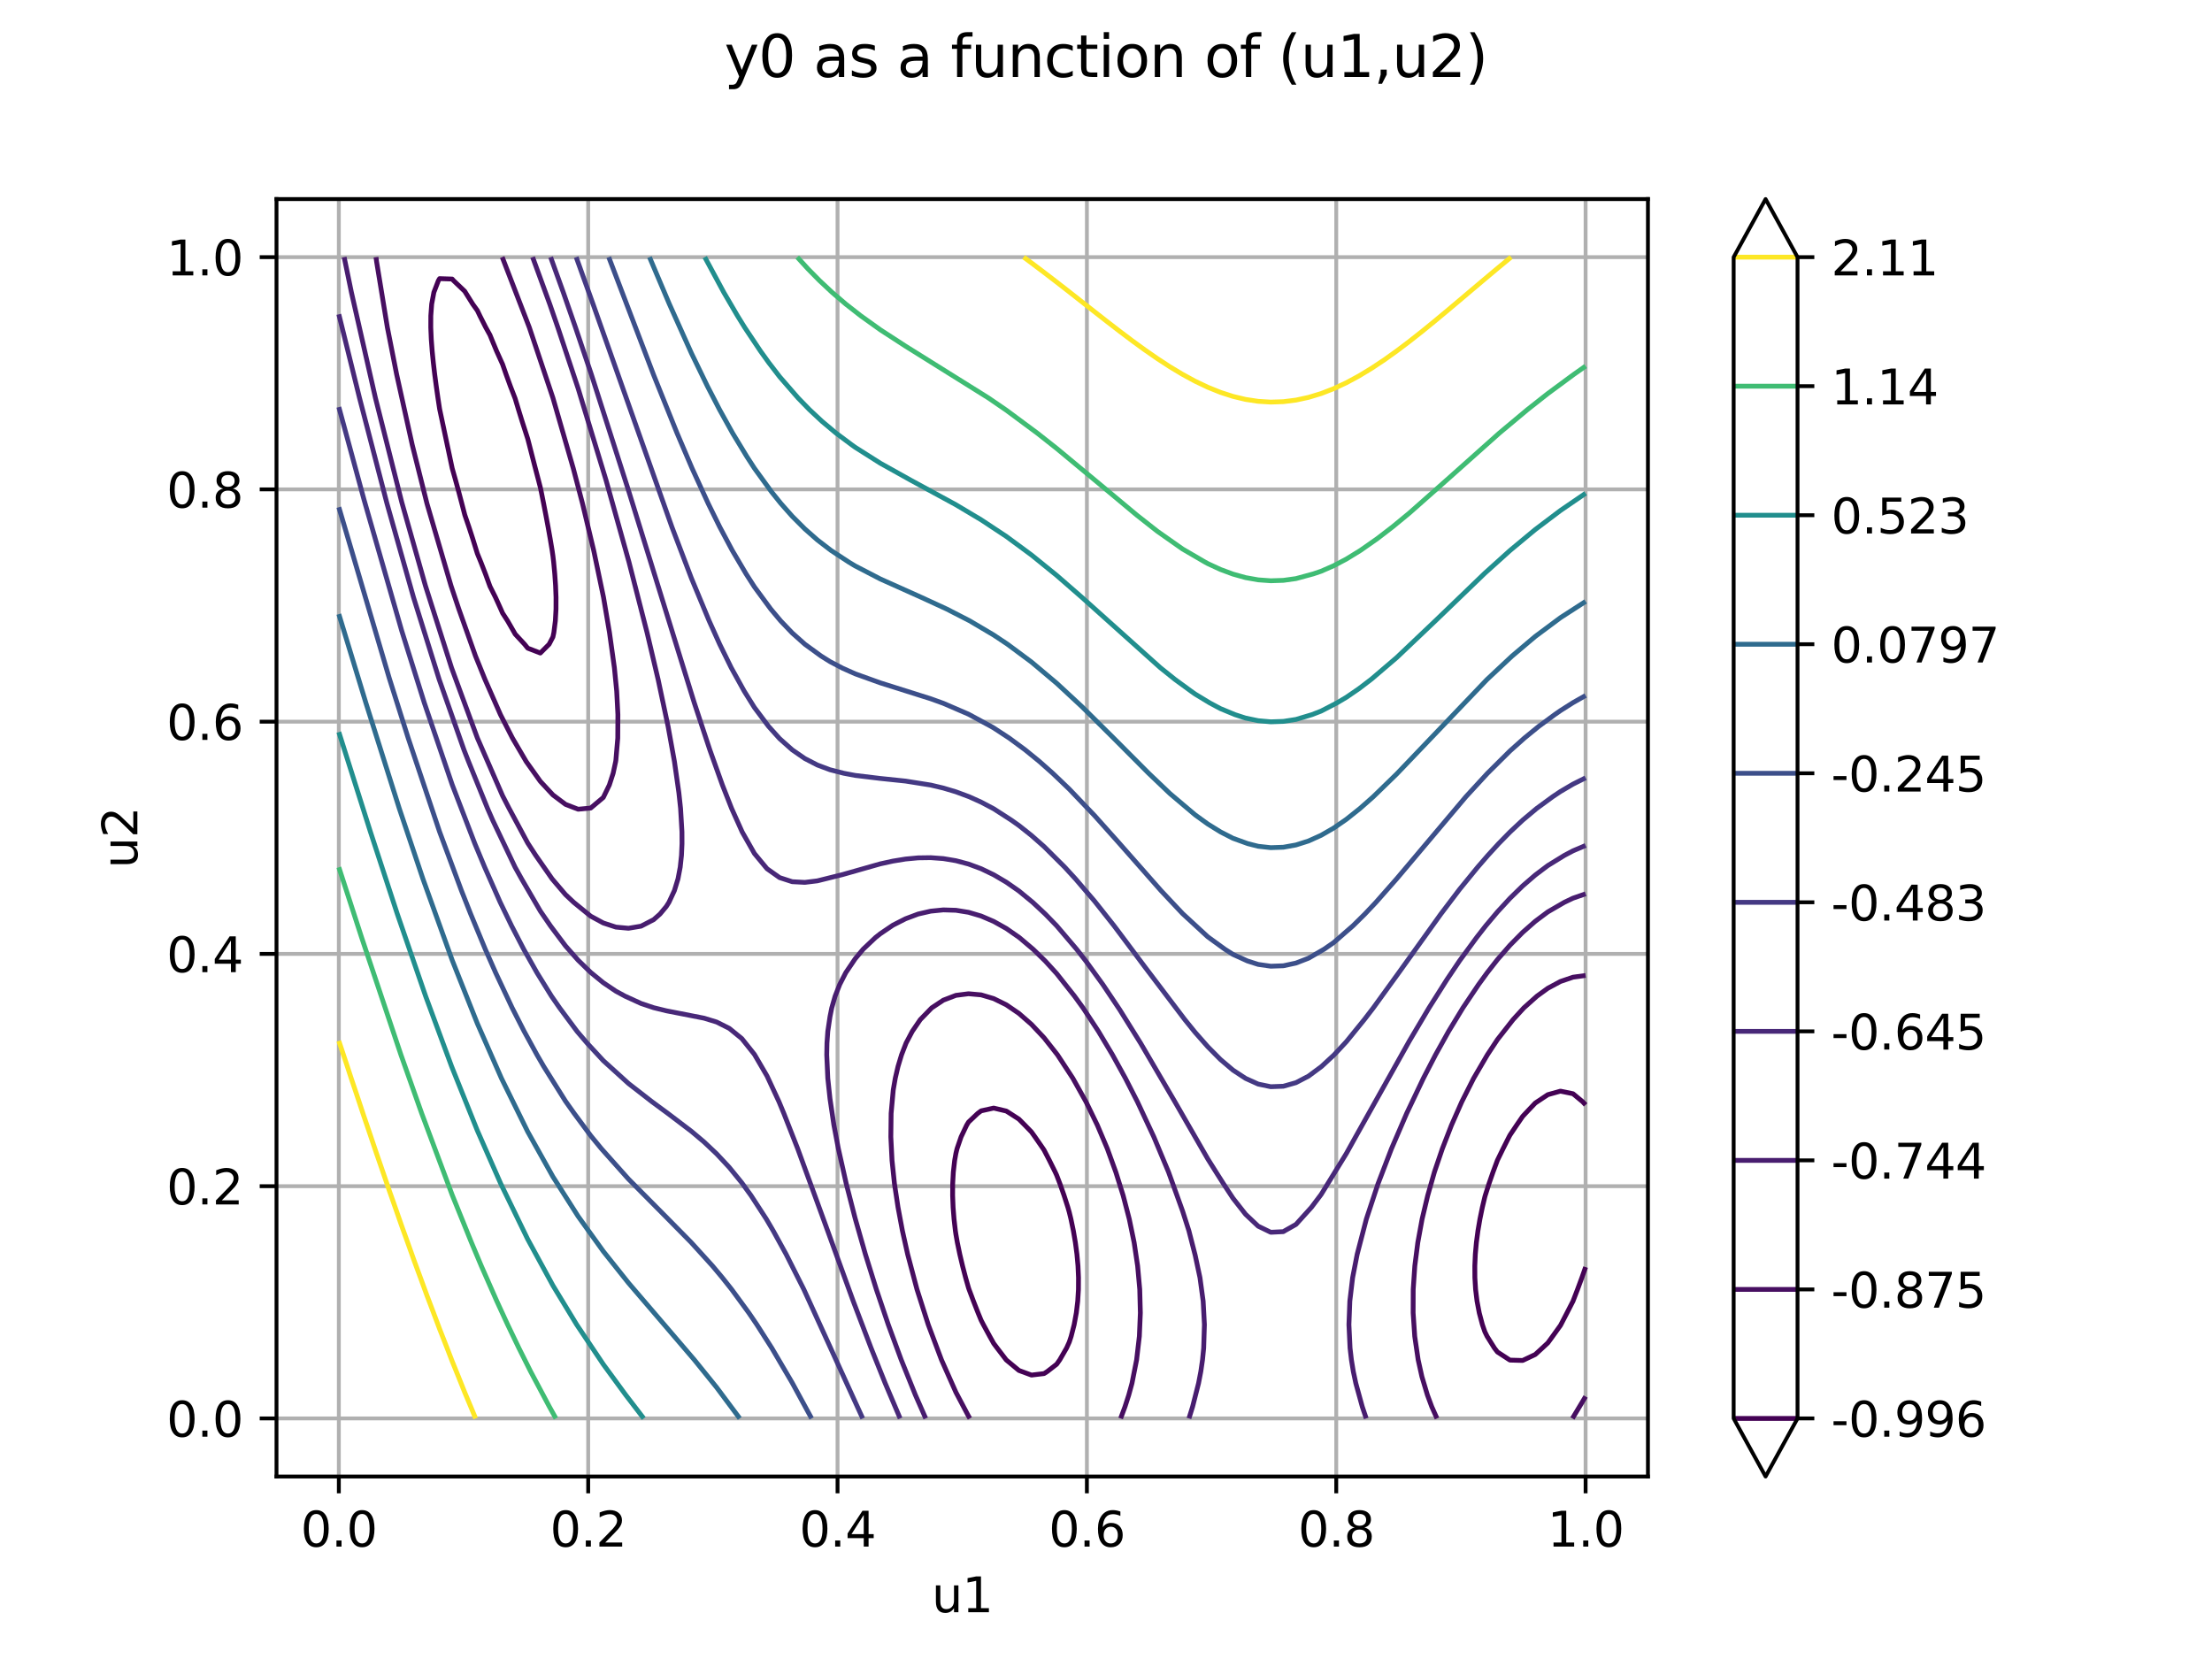 <?xml version="1.0" encoding="utf-8" standalone="no"?>
<!DOCTYPE svg PUBLIC "-//W3C//DTD SVG 1.1//EN"
  "http://www.w3.org/Graphics/SVG/1.1/DTD/svg11.dtd">
<svg xmlns:xlink="http://www.w3.org/1999/xlink" width="460.8pt" height="345.6pt" viewBox="0 0 460.8 345.6" xmlns="http://www.w3.org/2000/svg" version="1.1">
 <defs>
  <style type="text/css">*{stroke-linejoin: round; stroke-linecap: butt}</style>
 </defs>
 <g id="figure_1">
  <g id="patch_1">
   <path d="M 0 345.6 
L 460.8 345.6 
L 460.8 0 
L 0 0 
z
" style="fill: #ffffff"/>
  </g>
  <g id="axes_1">
   <g id="patch_2">
    <path d="M 57.6 307.584 
L 343.296 307.584 
L 343.296 41.472 
L 57.6 41.472 
z
" style="fill: #ffffff"/>
   </g>
   <g id="matplotlib.axis_1">
    <g id="xtick_1">
     <g id="line2d_1">
      <path d="M 70.586 307.584 
L 70.586 41.472 
" clip-path="url(#pc6cc33f09b)" style="fill: none; stroke: #b0b0b0; stroke-width: 0.8; stroke-linecap: square"/>
     </g>
     <g id="line2d_2">
      <defs>
       <path id="m4e9adf2724" d="M 0 0 
L 0 3.5 
" style="stroke: #000000; stroke-width: 0.8"/>
      </defs>
      <g>
       <use xlink:href="#m4e9adf2724" x="70.586" y="307.584" style="stroke: #000000; stroke-width: 0.8"/>
      </g>
     </g>
     <g id="text_1">
      <!-- 0.0 -->
      <g transform="translate(62.635 322.182) scale(0.1 -0.1)">
       <defs>
        <path id="DejaVuSans-30" d="M 2034 4250 
Q 1547 4250 1301 3770 
Q 1056 3291 1056 2328 
Q 1056 1369 1301 889 
Q 1547 409 2034 409 
Q 2525 409 2770 889 
Q 3016 1369 3016 2328 
Q 3016 3291 2770 3770 
Q 2525 4250 2034 4250 
z
M 2034 4750 
Q 2819 4750 3233 4129 
Q 3647 3509 3647 2328 
Q 3647 1150 3233 529 
Q 2819 -91 2034 -91 
Q 1250 -91 836 529 
Q 422 1150 422 2328 
Q 422 3509 836 4129 
Q 1250 4750 2034 4750 
z
" transform="scale(0.016)"/>
        <path id="DejaVuSans-2e" d="M 684 794 
L 1344 794 
L 1344 0 
L 684 0 
L 684 794 
z
" transform="scale(0.016)"/>
       </defs>
       <use xlink:href="#DejaVuSans-30"/>
       <use xlink:href="#DejaVuSans-2e" transform="translate(63.623 0)"/>
       <use xlink:href="#DejaVuSans-30" transform="translate(95.41 0)"/>
      </g>
     </g>
    </g>
    <g id="xtick_2">
     <g id="line2d_3">
      <path d="M 122.531 307.584 
L 122.531 41.472 
" clip-path="url(#pc6cc33f09b)" style="fill: none; stroke: #b0b0b0; stroke-width: 0.8; stroke-linecap: square"/>
     </g>
     <g id="line2d_4">
      <g>
       <use xlink:href="#m4e9adf2724" x="122.531" y="307.584" style="stroke: #000000; stroke-width: 0.8"/>
      </g>
     </g>
     <g id="text_2">
      <!-- 0.2 -->
      <g transform="translate(114.579 322.182) scale(0.1 -0.1)">
       <defs>
        <path id="DejaVuSans-32" d="M 1228 531 
L 3431 531 
L 3431 0 
L 469 0 
L 469 531 
Q 828 903 1448 1529 
Q 2069 2156 2228 2338 
Q 2531 2678 2651 2914 
Q 2772 3150 2772 3378 
Q 2772 3750 2511 3984 
Q 2250 4219 1831 4219 
Q 1534 4219 1204 4116 
Q 875 4013 500 3803 
L 500 4441 
Q 881 4594 1212 4672 
Q 1544 4750 1819 4750 
Q 2544 4750 2975 4387 
Q 3406 4025 3406 3419 
Q 3406 3131 3298 2873 
Q 3191 2616 2906 2266 
Q 2828 2175 2409 1742 
Q 1991 1309 1228 531 
z
" transform="scale(0.016)"/>
       </defs>
       <use xlink:href="#DejaVuSans-30"/>
       <use xlink:href="#DejaVuSans-2e" transform="translate(63.623 0)"/>
       <use xlink:href="#DejaVuSans-32" transform="translate(95.41 0)"/>
      </g>
     </g>
    </g>
    <g id="xtick_3">
     <g id="line2d_5">
      <path d="M 174.476 307.584 
L 174.476 41.472 
" clip-path="url(#pc6cc33f09b)" style="fill: none; stroke: #b0b0b0; stroke-width: 0.8; stroke-linecap: square"/>
     </g>
     <g id="line2d_6">
      <g>
       <use xlink:href="#m4e9adf2724" x="174.476" y="307.584" style="stroke: #000000; stroke-width: 0.8"/>
      </g>
     </g>
     <g id="text_3">
      <!-- 0.4 -->
      <g transform="translate(166.524 322.182) scale(0.1 -0.1)">
       <defs>
        <path id="DejaVuSans-34" d="M 2419 4116 
L 825 1625 
L 2419 1625 
L 2419 4116 
z
M 2253 4666 
L 3047 4666 
L 3047 1625 
L 3713 1625 
L 3713 1100 
L 3047 1100 
L 3047 0 
L 2419 0 
L 2419 1100 
L 313 1100 
L 313 1709 
L 2253 4666 
z
" transform="scale(0.016)"/>
       </defs>
       <use xlink:href="#DejaVuSans-30"/>
       <use xlink:href="#DejaVuSans-2e" transform="translate(63.623 0)"/>
       <use xlink:href="#DejaVuSans-34" transform="translate(95.41 0)"/>
      </g>
     </g>
    </g>
    <g id="xtick_4">
     <g id="line2d_7">
      <path d="M 226.42 307.584 
L 226.42 41.472 
" clip-path="url(#pc6cc33f09b)" style="fill: none; stroke: #b0b0b0; stroke-width: 0.8; stroke-linecap: square"/>
     </g>
     <g id="line2d_8">
      <g>
       <use xlink:href="#m4e9adf2724" x="226.42" y="307.584" style="stroke: #000000; stroke-width: 0.8"/>
      </g>
     </g>
     <g id="text_4">
      <!-- 0.6 -->
      <g transform="translate(218.469 322.182) scale(0.1 -0.1)">
       <defs>
        <path id="DejaVuSans-36" d="M 2113 2584 
Q 1688 2584 1439 2293 
Q 1191 2003 1191 1497 
Q 1191 994 1439 701 
Q 1688 409 2113 409 
Q 2538 409 2786 701 
Q 3034 994 3034 1497 
Q 3034 2003 2786 2293 
Q 2538 2584 2113 2584 
z
M 3366 4563 
L 3366 3988 
Q 3128 4100 2886 4159 
Q 2644 4219 2406 4219 
Q 1781 4219 1451 3797 
Q 1122 3375 1075 2522 
Q 1259 2794 1537 2939 
Q 1816 3084 2150 3084 
Q 2853 3084 3261 2657 
Q 3669 2231 3669 1497 
Q 3669 778 3244 343 
Q 2819 -91 2113 -91 
Q 1303 -91 875 529 
Q 447 1150 447 2328 
Q 447 3434 972 4092 
Q 1497 4750 2381 4750 
Q 2619 4750 2861 4703 
Q 3103 4656 3366 4563 
z
" transform="scale(0.016)"/>
       </defs>
       <use xlink:href="#DejaVuSans-30"/>
       <use xlink:href="#DejaVuSans-2e" transform="translate(63.623 0)"/>
       <use xlink:href="#DejaVuSans-36" transform="translate(95.41 0)"/>
      </g>
     </g>
    </g>
    <g id="xtick_5">
     <g id="line2d_9">
      <path d="M 278.365 307.584 
L 278.365 41.472 
" clip-path="url(#pc6cc33f09b)" style="fill: none; stroke: #b0b0b0; stroke-width: 0.8; stroke-linecap: square"/>
     </g>
     <g id="line2d_10">
      <g>
       <use xlink:href="#m4e9adf2724" x="278.365" y="307.584" style="stroke: #000000; stroke-width: 0.8"/>
      </g>
     </g>
     <g id="text_5">
      <!-- 0.8 -->
      <g transform="translate(270.414 322.182) scale(0.1 -0.1)">
       <defs>
        <path id="DejaVuSans-38" d="M 2034 2216 
Q 1584 2216 1326 1975 
Q 1069 1734 1069 1313 
Q 1069 891 1326 650 
Q 1584 409 2034 409 
Q 2484 409 2743 651 
Q 3003 894 3003 1313 
Q 3003 1734 2745 1975 
Q 2488 2216 2034 2216 
z
M 1403 2484 
Q 997 2584 770 2862 
Q 544 3141 544 3541 
Q 544 4100 942 4425 
Q 1341 4750 2034 4750 
Q 2731 4750 3128 4425 
Q 3525 4100 3525 3541 
Q 3525 3141 3298 2862 
Q 3072 2584 2669 2484 
Q 3125 2378 3379 2068 
Q 3634 1759 3634 1313 
Q 3634 634 3220 271 
Q 2806 -91 2034 -91 
Q 1263 -91 848 271 
Q 434 634 434 1313 
Q 434 1759 690 2068 
Q 947 2378 1403 2484 
z
M 1172 3481 
Q 1172 3119 1398 2916 
Q 1625 2713 2034 2713 
Q 2441 2713 2670 2916 
Q 2900 3119 2900 3481 
Q 2900 3844 2670 4047 
Q 2441 4250 2034 4250 
Q 1625 4250 1398 4047 
Q 1172 3844 1172 3481 
z
" transform="scale(0.016)"/>
       </defs>
       <use xlink:href="#DejaVuSans-30"/>
       <use xlink:href="#DejaVuSans-2e" transform="translate(63.623 0)"/>
       <use xlink:href="#DejaVuSans-38" transform="translate(95.41 0)"/>
      </g>
     </g>
    </g>
    <g id="xtick_6">
     <g id="line2d_11">
      <path d="M 330.31 307.584 
L 330.31 41.472 
" clip-path="url(#pc6cc33f09b)" style="fill: none; stroke: #b0b0b0; stroke-width: 0.8; stroke-linecap: square"/>
     </g>
     <g id="line2d_12">
      <g>
       <use xlink:href="#m4e9adf2724" x="330.31" y="307.584" style="stroke: #000000; stroke-width: 0.8"/>
      </g>
     </g>
     <g id="text_6">
      <!-- 1.0 -->
      <g transform="translate(322.358 322.182) scale(0.1 -0.1)">
       <defs>
        <path id="DejaVuSans-31" d="M 794 531 
L 1825 531 
L 1825 4091 
L 703 3866 
L 703 4441 
L 1819 4666 
L 2450 4666 
L 2450 531 
L 3481 531 
L 3481 0 
L 794 0 
L 794 531 
z
" transform="scale(0.016)"/>
       </defs>
       <use xlink:href="#DejaVuSans-31"/>
       <use xlink:href="#DejaVuSans-2e" transform="translate(63.623 0)"/>
       <use xlink:href="#DejaVuSans-30" transform="translate(95.41 0)"/>
      </g>
     </g>
    </g>
    <g id="text_7">
     <!-- u1 -->
     <g transform="translate(194.098 335.861) scale(0.1 -0.1)">
      <defs>
       <path id="DejaVuSans-75" d="M 544 1381 
L 544 3500 
L 1119 3500 
L 1119 1403 
Q 1119 906 1312 657 
Q 1506 409 1894 409 
Q 2359 409 2629 706 
Q 2900 1003 2900 1516 
L 2900 3500 
L 3475 3500 
L 3475 0 
L 2900 0 
L 2900 538 
Q 2691 219 2414 64 
Q 2138 -91 1772 -91 
Q 1169 -91 856 284 
Q 544 659 544 1381 
z
M 1991 3584 
L 1991 3584 
z
" transform="scale(0.016)"/>
      </defs>
      <use xlink:href="#DejaVuSans-75"/>
      <use xlink:href="#DejaVuSans-31" transform="translate(63.379 0)"/>
     </g>
    </g>
   </g>
   <g id="matplotlib.axis_2">
    <g id="ytick_1">
     <g id="line2d_13">
      <path d="M 57.6 295.488 
L 343.296 295.488 
" clip-path="url(#pc6cc33f09b)" style="fill: none; stroke: #b0b0b0; stroke-width: 0.8; stroke-linecap: square"/>
     </g>
     <g id="line2d_14">
      <defs>
       <path id="m31263291a6" d="M 0 0 
L -3.5 0 
" style="stroke: #000000; stroke-width: 0.8"/>
      </defs>
      <g>
       <use xlink:href="#m31263291a6" x="57.6" y="295.488" style="stroke: #000000; stroke-width: 0.8"/>
      </g>
     </g>
     <g id="text_8">
      <!-- 0.0 -->
      <g transform="translate(34.697 299.287) scale(0.1 -0.1)">
       <use xlink:href="#DejaVuSans-30"/>
       <use xlink:href="#DejaVuSans-2e" transform="translate(63.623 0)"/>
       <use xlink:href="#DejaVuSans-30" transform="translate(95.41 0)"/>
      </g>
     </g>
    </g>
    <g id="ytick_2">
     <g id="line2d_15">
      <path d="M 57.6 247.104 
L 343.296 247.104 
" clip-path="url(#pc6cc33f09b)" style="fill: none; stroke: #b0b0b0; stroke-width: 0.8; stroke-linecap: square"/>
     </g>
     <g id="line2d_16">
      <g>
       <use xlink:href="#m31263291a6" x="57.6" y="247.104" style="stroke: #000000; stroke-width: 0.8"/>
      </g>
     </g>
     <g id="text_9">
      <!-- 0.2 -->
      <g transform="translate(34.697 250.903) scale(0.1 -0.1)">
       <use xlink:href="#DejaVuSans-30"/>
       <use xlink:href="#DejaVuSans-2e" transform="translate(63.623 0)"/>
       <use xlink:href="#DejaVuSans-32" transform="translate(95.41 0)"/>
      </g>
     </g>
    </g>
    <g id="ytick_3">
     <g id="line2d_17">
      <path d="M 57.6 198.72 
L 343.296 198.72 
" clip-path="url(#pc6cc33f09b)" style="fill: none; stroke: #b0b0b0; stroke-width: 0.8; stroke-linecap: square"/>
     </g>
     <g id="line2d_18">
      <g>
       <use xlink:href="#m31263291a6" x="57.6" y="198.72" style="stroke: #000000; stroke-width: 0.8"/>
      </g>
     </g>
     <g id="text_10">
      <!-- 0.4 -->
      <g transform="translate(34.697 202.519) scale(0.1 -0.1)">
       <use xlink:href="#DejaVuSans-30"/>
       <use xlink:href="#DejaVuSans-2e" transform="translate(63.623 0)"/>
       <use xlink:href="#DejaVuSans-34" transform="translate(95.41 0)"/>
      </g>
     </g>
    </g>
    <g id="ytick_4">
     <g id="line2d_19">
      <path d="M 57.6 150.336 
L 343.296 150.336 
" clip-path="url(#pc6cc33f09b)" style="fill: none; stroke: #b0b0b0; stroke-width: 0.8; stroke-linecap: square"/>
     </g>
     <g id="line2d_20">
      <g>
       <use xlink:href="#m31263291a6" x="57.6" y="150.336" style="stroke: #000000; stroke-width: 0.8"/>
      </g>
     </g>
     <g id="text_11">
      <!-- 0.6 -->
      <g transform="translate(34.697 154.135) scale(0.1 -0.1)">
       <use xlink:href="#DejaVuSans-30"/>
       <use xlink:href="#DejaVuSans-2e" transform="translate(63.623 0)"/>
       <use xlink:href="#DejaVuSans-36" transform="translate(95.41 0)"/>
      </g>
     </g>
    </g>
    <g id="ytick_5">
     <g id="line2d_21">
      <path d="M 57.6 101.952 
L 343.296 101.952 
" clip-path="url(#pc6cc33f09b)" style="fill: none; stroke: #b0b0b0; stroke-width: 0.8; stroke-linecap: square"/>
     </g>
     <g id="line2d_22">
      <g>
       <use xlink:href="#m31263291a6" x="57.6" y="101.952" style="stroke: #000000; stroke-width: 0.8"/>
      </g>
     </g>
     <g id="text_12">
      <!-- 0.8 -->
      <g transform="translate(34.697 105.751) scale(0.1 -0.1)">
       <use xlink:href="#DejaVuSans-30"/>
       <use xlink:href="#DejaVuSans-2e" transform="translate(63.623 0)"/>
       <use xlink:href="#DejaVuSans-38" transform="translate(95.41 0)"/>
      </g>
     </g>
    </g>
    <g id="ytick_6">
     <g id="line2d_23">
      <path d="M 57.6 53.568 
L 343.296 53.568 
" clip-path="url(#pc6cc33f09b)" style="fill: none; stroke: #b0b0b0; stroke-width: 0.8; stroke-linecap: square"/>
     </g>
     <g id="line2d_24">
      <g>
       <use xlink:href="#m31263291a6" x="57.6" y="53.568" style="stroke: #000000; stroke-width: 0.8"/>
      </g>
     </g>
     <g id="text_13">
      <!-- 1.0 -->
      <g transform="translate(34.697 57.367) scale(0.1 -0.1)">
       <use xlink:href="#DejaVuSans-31"/>
       <use xlink:href="#DejaVuSans-2e" transform="translate(63.623 0)"/>
       <use xlink:href="#DejaVuSans-30" transform="translate(95.41 0)"/>
      </g>
     </g>
    </g>
    <g id="text_14">
     <!-- u2 -->
     <g transform="translate(28.617 180.878) rotate(-90) scale(0.1 -0.1)">
      <use xlink:href="#DejaVuSans-75"/>
      <use xlink:href="#DejaVuSans-32" transform="translate(63.379 0)"/>
     </g>
    </g>
   </g>
   <g id="QuadContourSet_1">
    <path d="M 330.31 263.961 
L 329.533 266.164 
L 328.628 268.608 
L 327.686 271.052 
L 327.686 271.052 
L 326.432 273.495 
L 325.164 275.939 
L 325.063 276.124 
L 323.438 278.383 
L 322.439 279.756 
L 321.286 280.826 
L 319.816 282.172 
L 317.492 283.27 
L 317.192 283.409 
L 314.569 283.336 
L 314.445 283.27 
L 311.946 281.644 
L 311.316 280.826 
L 309.789 278.383 
L 309.322 277.431 
L 308.807 275.939 
L 308.157 273.495 
L 307.692 271.052 
L 307.393 268.608 
L 307.243 266.164 
L 307.229 263.721 
L 307.338 261.277 
L 307.559 258.833 
L 307.882 256.39 
L 308.298 253.946 
L 308.801 251.503 
L 309.322 249.32 
L 309.395 249.059 
L 310.173 246.615 
L 311.02 244.172 
L 311.931 241.728 
L 311.946 241.692 
L 313.119 239.284 
L 314.353 236.841 
L 314.569 236.44 
L 315.94 234.397 
L 317.192 232.572 
L 317.768 231.953 
L 319.816 229.789 
L 320.23 229.51 
L 322.439 228.041 
L 325.063 227.306 
L 327.686 227.844 
L 329.694 229.51 
L 330.31 230.171 
M 214.877 286.454 
L 212.86 285.713 
L 212.254 285.485 
L 209.63 283.308 
L 209.6 283.27 
L 207.73 280.826 
L 207.007 279.864 
L 206.179 278.383 
L 204.852 275.939 
L 204.383 275.034 
L 203.747 273.495 
L 202.788 271.052 
L 201.871 268.608 
L 201.76 268.283 
L 201.156 266.164 
L 200.518 263.721 
L 199.94 261.277 
L 199.43 258.833 
L 199.136 257.153 
L 199.022 256.39 
L 198.742 253.946 
L 198.547 251.503 
L 198.449 249.059 
L 198.46 246.615 
L 198.596 244.172 
L 198.875 241.728 
L 199.136 240.261 
L 199.373 239.284 
L 200.21 236.841 
L 201.372 234.397 
L 201.76 233.756 
L 203.664 231.953 
L 204.383 231.413 
L 207.007 230.832 
L 209.63 231.452 
L 210.424 231.953 
L 212.254 233.132 
L 213.507 234.397 
L 214.877 235.814 
L 215.611 236.841 
L 217.3 239.284 
L 217.501 239.59 
L 218.611 241.728 
L 219.824 244.172 
L 220.124 244.824 
L 220.81 246.615 
L 221.671 249.059 
L 222.458 251.503 
L 222.748 252.525 
L 223.094 253.946 
L 223.601 256.39 
L 224.02 258.833 
L 224.343 261.277 
L 224.563 263.721 
L 224.671 266.164 
L 224.657 268.608 
L 224.51 271.052 
L 224.218 273.495 
L 223.768 275.939 
L 223.143 278.383 
L 222.748 279.584 
L 222.182 280.826 
L 220.773 283.27 
L 220.124 284.19 
L 218.165 285.713 
L 217.501 286.142 
L 214.877 286.454 
z
M 109.938 135.026 
L 109.277 134.208 
L 107.315 132.09 
L 107.135 131.764 
L 105.729 129.321 
L 104.691 127.717 
L 104.323 126.877 
L 103.215 124.433 
L 102.068 122.143 
L 102.011 121.99 
L 101.122 119.546 
L 100.172 117.103 
L 99.444 115.332 
L 99.234 114.659 
L 98.477 112.215 
L 97.683 109.772 
L 96.845 107.328 
L 96.821 107.255 
L 96.206 104.884 
L 95.559 102.441 
L 94.891 99.997 
L 94.2 97.553 
L 94.197 97.545 
L 93.682 95.11 
L 93.164 92.666 
L 92.646 90.223 
L 92.127 87.779 
L 91.607 85.335 
L 91.574 85.167 
L 91.229 82.892 
L 90.881 80.448 
L 90.559 78.004 
L 90.272 75.561 
L 90.028 73.117 
L 89.842 70.673 
L 89.737 68.23 
L 89.746 65.786 
L 89.927 63.343 
L 90.384 60.899 
L 91.323 58.455 
L 91.574 58.044 
L 94.197 58.131 
L 94.485 58.455 
L 96.821 60.685 
L 96.948 60.899 
L 98.475 63.343 
L 99.444 64.691 
L 99.967 65.786 
L 101.205 68.23 
L 102.068 69.785 
L 102.428 70.673 
L 103.44 73.117 
L 104.545 75.561 
L 104.691 75.88 
L 105.431 78.004 
L 106.319 80.448 
L 107.266 82.892 
L 107.315 83.02 
L 108.011 85.335 
L 108.767 87.779 
L 109.554 90.223 
L 109.938 91.414 
L 110.265 92.666 
L 110.891 95.11 
L 111.523 97.553 
L 112.165 99.997 
L 112.562 101.531 
L 112.754 102.441 
L 113.242 104.884 
L 113.716 107.328 
L 114.173 109.772 
L 114.608 112.215 
L 115.017 114.659 
L 115.185 115.811 
L 115.336 117.103 
L 115.566 119.546 
L 115.735 121.99 
L 115.829 124.433 
L 115.824 126.877 
L 115.691 129.321 
L 115.381 131.764 
L 115.185 132.692 
L 114.39 134.208 
L 112.562 136.039 
L 109.938 135.026 
z
" clip-path="url(#pc6cc33f09b)" style="fill: none; stroke: #440154; stroke-opacity: 0.996"/>
    <path d="M 202.053 295.488 
L 201.76 295.01 
L 199.136 290.047 
L 196.123 283.27 
L 193.368 275.939 
L 191.026 268.608 
L 189.078 261.277 
L 187.987 256.39 
L 187.073 251.503 
L 186.336 246.615 
L 185.824 241.728 
L 185.577 236.841 
L 185.636 231.953 
L 186.08 227.066 
L 186.501 224.623 
L 187.069 222.179 
L 187.807 219.735 
L 188.753 217.292 
L 190.044 214.848 
L 191.711 212.404 
L 194.089 209.961 
L 196.513 208.353 
L 199.136 207.35 
L 201.76 207.016 
L 204.383 207.249 
L 207.007 208.027 
L 209.63 209.316 
L 212.254 211.108 
L 214.877 213.396 
L 217.501 216.191 
L 220.289 219.735 
L 223.492 224.623 
L 226.227 229.51 
L 228.599 234.397 
L 230.672 239.284 
L 232.446 244.172 
L 233.977 249.059 
L 235.248 253.946 
L 236.259 258.833 
L 236.989 263.721 
L 237.429 268.608 
L 237.557 273.495 
L 237.349 278.383 
L 236.778 283.27 
L 235.813 288.157 
L 235.144 290.601 
L 234.356 293.044 
L 233.443 295.488 
M 299.353 295.488 
L 298.26 293.044 
L 297.353 290.601 
L 296.205 286.768 
L 295.428 283.27 
L 294.715 278.383 
L 294.383 273.495 
L 294.398 268.608 
L 294.731 263.721 
L 295.357 258.833 
L 296.252 253.946 
L 297.417 249.059 
L 298.828 244.114 
L 300.47 239.284 
L 302.368 234.397 
L 304.524 229.51 
L 306.989 224.623 
L 309.847 219.735 
L 311.946 216.559 
L 315.203 212.404 
L 317.441 209.961 
L 320.174 207.517 
L 322.439 205.873 
L 325.063 204.461 
L 327.686 203.567 
L 330.31 203.205 
M 330.31 290.912 
L 327.561 295.488 
M 104.613 53.568 
L 104.691 53.741 
L 110.274 68.23 
L 115.185 82.892 
L 115.185 82.892 
L 119.419 97.553 
L 121.343 104.884 
L 123.677 114.659 
L 125.723 124.433 
L 126.965 131.764 
L 127.988 139.095 
L 128.469 143.983 
L 128.719 148.87 
L 128.692 153.757 
L 128.303 158.32 
L 128.255 158.644 
L 127.728 161.088 
L 126.935 163.532 
L 125.679 166.128 
L 123.056 168.33 
L 120.432 168.577 
L 117.809 167.564 
L 115.185 165.596 
L 112.562 162.774 
L 109.62 158.644 
L 106.753 153.757 
L 104.254 148.87 
L 101.029 141.539 
L 99.052 136.652 
L 95.583 126.877 
L 93.945 121.99 
L 88.95 104.92 
L 85.876 92.666 
L 82.63 78.004 
L 80.701 68.23 
L 78.457 54.551 
L 78.326 53.568 
L 78.326 53.568 
" clip-path="url(#pc6cc33f09b)" style="fill: none; stroke: #470e61; stroke-opacity: 0.996"/>
    <path d="M 192.847 295.488 
L 190.692 290.601 
L 187.741 283.27 
L 185.043 275.939 
L 182.561 268.608 
L 180.274 261.277 
L 178.148 253.826 
L 176.294 246.615 
L 174.647 239.284 
L 173.72 234.397 
L 172.902 228.883 
L 172.444 224.623 
L 172.226 219.735 
L 172.272 217.292 
L 172.446 214.848 
L 172.902 211.783 
L 173.271 209.961 
L 173.972 207.517 
L 174.935 205.073 
L 176.188 202.63 
L 178.148 199.73 
L 179.806 197.743 
L 182.386 195.299 
L 183.395 194.505 
L 186.019 192.728 
L 188.642 191.395 
L 191.266 190.412 
L 191.266 190.412 
L 193.889 189.81 
L 196.513 189.548 
L 199.136 189.628 
L 201.76 190.049 
L 204.383 190.823 
L 207.007 191.949 
L 209.63 193.418 
L 212.333 195.299 
L 215.223 197.743 
L 217.731 200.186 
L 220.124 202.812 
L 223.843 207.517 
L 225.615 209.961 
L 228.826 214.848 
L 231.749 219.735 
L 234.442 224.623 
L 236.94 229.51 
L 240.368 236.841 
L 243.431 244.172 
L 246.359 252.298 
L 247.668 256.39 
L 248.982 261.5 
L 249.975 266.164 
L 250.639 271.052 
L 250.903 275.939 
L 250.747 280.826 
L 250.506 283.27 
L 250.152 285.713 
L 249.682 288.157 
L 248.438 293.044 
L 247.678 295.488 
M 284.611 295.488 
L 283.787 293.044 
L 282.441 288.157 
L 281.922 285.713 
L 281.523 283.27 
L 281.24 280.826 
L 281.006 275.939 
L 281.193 271.052 
L 281.775 266.164 
L 282.726 261.277 
L 284.639 253.946 
L 287.061 246.615 
L 289.874 239.284 
L 293.028 231.953 
L 296.517 224.623 
L 299.047 219.735 
L 301.773 214.848 
L 304.744 209.961 
L 308.027 205.073 
L 309.807 202.63 
L 311.946 199.898 
L 314.569 196.894 
L 317.192 194.236 
L 319.816 191.926 
L 322.439 189.965 
L 325.882 187.968 
L 327.686 187.108 
L 330.31 186.2 
M 110.952 53.568 
L 114.52 63.343 
L 116.214 68.23 
L 120.432 80.912 
L 126.238 99.997 
L 131.031 117.103 
L 134.789 131.764 
L 137.097 141.539 
L 139.172 151.313 
L 140.497 158.644 
L 141.42 165.126 
L 141.775 168.419 
L 142.063 173.306 
L 142.073 175.75 
L 141.963 178.193 
L 141.702 180.637 
L 141.239 183.081 
L 140.491 185.524 
L 139.354 187.968 
L 138.796 188.847 
L 137.489 190.412 
L 136.173 191.577 
L 133.549 192.935 
L 130.926 193.373 
L 128.303 193.133 
L 125.679 192.274 
L 123.056 190.853 
L 119.512 187.968 
L 117.809 186.368 
L 115.01 183.081 
L 111.605 178.193 
L 109.938 175.628 
L 106.061 168.419 
L 104.691 165.763 
L 99.444 153.732 
L 94.058 139.095 
L 88.615 121.99 
L 83.704 104.665 
L 78.207 82.892 
L 73.204 60.899 
L 71.695 53.568 
L 71.695 53.568 
" clip-path="url(#pc6cc33f09b)" style="fill: none; stroke: #481d6f; stroke-opacity: 0.996"/>
    <path d="M 187.515 295.488 
L 184.402 288.157 
L 181.464 280.826 
L 177.741 271.052 
L 171.525 253.946 
L 166.171 239.284 
L 163.291 231.953 
L 162.276 229.51 
L 159.784 224.147 
L 157.161 219.65 
L 154.537 216.358 
L 151.914 214.222 
L 149.29 212.907 
L 146.667 212.104 
L 141.42 211.076 
L 138.796 210.566 
L 136.173 209.922 
L 133.549 209.045 
L 130.207 207.517 
L 128.303 206.486 
L 125.679 204.717 
L 123.056 202.574 
L 120.432 200.027 
L 117.809 197.055 
L 114.659 192.855 
L 112.562 189.796 
L 108.653 183.081 
L 107.291 180.637 
L 102.637 170.863 
L 101.565 168.419 
L 97.606 158.644 
L 96.65 156.201 
L 91.489 141.539 
L 86.138 124.433 
L 80.61 104.884 
L 74.891 82.892 
L 70.586 65.479 
M 114.704 53.568 
L 117.342 60.899 
L 119.892 68.23 
L 123.192 78.004 
L 131.013 102.441 
L 144.634 146.426 
L 147.867 156.201 
L 150.489 163.532 
L 152.411 168.419 
L 154.607 173.306 
L 157.161 177.804 
L 159.784 180.97 
L 162.408 182.823 
L 165.031 183.674 
L 167.655 183.815 
L 170.278 183.496 
L 175.525 182.19 
L 183.395 179.953 
L 186.019 179.38 
L 188.642 178.952 
L 191.266 178.706 
L 193.889 178.668 
L 196.513 178.861 
L 199.136 179.301 
L 201.76 179.998 
L 204.383 180.968 
L 207.007 182.228 
L 209.63 183.772 
L 212.254 185.602 
L 215.133 187.968 
L 217.752 190.412 
L 220.124 192.858 
L 224.282 197.743 
L 226.191 200.186 
L 229.732 205.073 
L 233.241 210.312 
L 237.596 217.292 
L 244.746 229.51 
L 251.606 241.427 
L 253.33 244.172 
L 254.879 246.615 
L 256.853 249.614 
L 259.476 252.958 
L 262.1 255.432 
L 264.723 256.704 
L 267.347 256.575 
L 267.641 256.39 
L 269.97 255.073 
L 273.198 251.503 
L 275.217 248.827 
L 280.464 240.305 
L 282.389 236.841 
L 283.759 234.397 
L 293.581 216.879 
L 297.686 209.961 
L 301.452 204.013 
L 304.075 200.118 
L 307.604 195.299 
L 309.51 192.855 
L 311.946 189.961 
L 314.569 187.119 
L 317.192 184.561 
L 319.816 182.293 
L 322.439 180.315 
L 325.893 178.193 
L 327.686 177.244 
L 330.31 176.128 
L 330.31 176.128 
" clip-path="url(#pc6cc33f09b)" style="fill: none; stroke: #482878; stroke-opacity: 0.996"/>
    <path d="M 179.719 295.488 
L 167.455 268.608 
L 163.759 261.277 
L 161.071 256.39 
L 159.638 253.946 
L 156.462 249.059 
L 154.537 246.4 
L 151.914 243.176 
L 149.29 240.365 
L 146.667 237.891 
L 144.043 235.678 
L 139.136 231.953 
L 135.817 229.51 
L 130.926 225.709 
L 125.679 220.951 
L 122.297 217.292 
L 120.21 214.848 
L 116.579 209.961 
L 114.883 207.517 
L 111.856 202.63 
L 109.1 197.743 
L 106.564 192.855 
L 104.202 187.968 
L 100.961 180.637 
L 98.921 175.75 
L 94.197 163.455 
L 88.394 146.426 
L 83.704 131.471 
L 75.833 104.1 
L 70.586 84.805 
M 120.03 53.568 
L 123.541 63.343 
L 139.965 109.772 
L 144.043 120.478 
L 147.719 129.321 
L 149.924 134.208 
L 152.327 139.095 
L 155.034 143.983 
L 157.161 147.391 
L 160.106 151.313 
L 162.408 153.87 
L 165.031 156.201 
L 165.031 156.201 
L 167.655 158.015 
L 170.278 159.368 
L 172.902 160.351 
L 175.783 161.088 
L 178.148 161.533 
L 183.395 162.165 
L 188.642 162.713 
L 193.889 163.543 
L 196.513 164.166 
L 199.136 164.95 
L 201.898 165.975 
L 204.383 167.097 
L 207.007 168.483 
L 210.701 170.863 
L 212.254 171.962 
L 214.877 174.044 
L 217.501 176.355 
L 221.798 180.637 
L 224.041 183.081 
L 227.994 187.697 
L 232.079 192.855 
L 238.488 201.411 
L 246.818 212.404 
L 248.982 215.074 
L 251.606 218.053 
L 254.229 220.697 
L 256.853 222.925 
L 259.476 224.649 
L 262.1 225.833 
L 264.723 226.38 
L 267.347 226.283 
L 269.97 225.539 
L 272.593 224.172 
L 275.282 222.179 
L 277.925 219.735 
L 280.464 217.011 
L 284.205 212.404 
L 286.082 209.961 
L 291.391 202.63 
L 300.149 190.412 
L 304.075 185.238 
L 307.831 180.637 
L 309.949 178.193 
L 312.185 175.75 
L 314.58 173.306 
L 317.192 170.862 
L 320.107 168.419 
L 323.447 165.975 
L 325.063 164.892 
L 327.686 163.351 
L 330.31 162.038 
L 330.31 162.038 
" clip-path="url(#pc6cc33f09b)" style="fill: none; stroke: #443983; stroke-opacity: 0.996"/>
    <path d="M 169.073 295.488 
L 165.031 288.059 
L 160.783 280.826 
L 157.663 275.939 
L 155.998 273.495 
L 152.42 268.608 
L 150.481 266.164 
L 148.435 263.721 
L 143.996 258.833 
L 138.796 253.554 
L 130.926 245.62 
L 125.273 239.284 
L 123.056 236.585 
L 119.621 231.953 
L 117.809 229.403 
L 113.278 222.179 
L 111.861 219.735 
L 109.189 214.848 
L 106.694 209.961 
L 103.248 202.63 
L 101.094 197.743 
L 98.054 190.412 
L 96.124 185.524 
L 91.574 173.273 
L 85.035 153.757 
L 81.08 141.236 
L 70.586 105.665 
M 126.812 53.568 
L 136.173 78.133 
L 141.037 90.223 
L 144.168 97.553 
L 147.526 104.884 
L 149.934 109.772 
L 152.539 114.659 
L 155.421 119.546 
L 157.161 122.261 
L 160.562 126.877 
L 162.609 129.321 
L 165.031 131.855 
L 167.673 134.208 
L 171.036 136.652 
L 172.902 137.823 
L 175.525 139.196 
L 178.148 140.367 
L 183.395 142.253 
L 193.889 145.564 
L 196.513 146.513 
L 201.76 148.777 
L 206.441 151.313 
L 207.007 151.64 
L 210.239 153.757 
L 213.553 156.201 
L 216.548 158.644 
L 219.301 161.088 
L 222.748 164.386 
L 227.994 169.88 
L 233.241 175.75 
L 233.241 175.75 
L 241.848 185.524 
L 246.359 190.325 
L 251.606 195.159 
L 255.167 197.743 
L 256.853 198.815 
L 259.864 200.186 
L 262.1 200.902 
L 264.723 201.279 
L 267.347 201.187 
L 269.97 200.623 
L 272.593 199.611 
L 275.82 197.743 
L 277.84 196.345 
L 281.85 192.855 
L 284.327 190.412 
L 286.631 187.968 
L 290.958 183.059 
L 305.371 165.975 
L 309.867 161.088 
L 314.569 156.424 
L 317.556 153.757 
L 320.549 151.313 
L 323.871 148.87 
L 325.063 148.039 
L 327.686 146.376 
L 330.31 144.888 
L 330.31 144.888 
" clip-path="url(#pc6cc33f09b)" style="fill: none; stroke: #3c4f8a; stroke-opacity: 0.996"/>
    <path d="M 154.107 295.488 
L 149.29 289.028 
L 144.637 283.27 
L 138.364 275.939 
L 130.926 267.259 
L 125.679 260.673 
L 120.432 253.377 
L 115.185 245.133 
L 109.938 235.762 
L 104.457 224.623 
L 99.444 213.227 
L 94.197 200.018 
L 88.102 183.081 
L 83.179 168.419 
L 76.221 146.426 
L 72.494 134.208 
L 70.586 127.937 
M 135.301 53.568 
L 139.441 63.343 
L 144.043 73.595 
L 147.367 80.448 
L 149.896 85.335 
L 152.612 90.223 
L 155.577 95.11 
L 157.161 97.553 
L 157.161 97.553 
L 160.708 102.441 
L 162.672 104.884 
L 165.031 107.547 
L 167.655 110.174 
L 170.278 112.485 
L 173.109 114.659 
L 176.833 117.103 
L 178.148 117.895 
L 183.395 120.615 
L 191.918 124.433 
L 197.223 126.877 
L 201.987 129.321 
L 207.007 132.29 
L 209.886 134.208 
L 214.877 137.914 
L 220.124 142.325 
L 225.371 147.193 
L 231.985 153.757 
L 239.287 161.088 
L 243.735 165.327 
L 248.982 169.76 
L 251.606 171.657 
L 254.27 173.306 
L 256.853 174.629 
L 259.952 175.75 
L 262.1 176.293 
L 264.723 176.582 
L 267.347 176.492 
L 269.97 176.022 
L 272.593 175.19 
L 275.217 174.005 
L 277.84 172.494 
L 280.464 170.682 
L 283.307 168.419 
L 286.076 165.975 
L 290.958 161.232 
L 309.782 141.539 
L 315.006 136.652 
L 319.816 132.589 
L 325.063 128.682 
L 330.31 125.292 
L 330.31 125.292 
" clip-path="url(#pc6cc33f09b)" style="fill: none; stroke: #2f6b8e; stroke-opacity: 0.996"/>
    <path d="M 134.103 295.488 
L 130.356 290.601 
L 125.679 284.215 
L 120.131 275.939 
L 115.185 267.797 
L 109.938 258.168 
L 104.328 246.615 
L 99.444 235.528 
L 94.086 222.179 
L 88.665 207.517 
L 82.772 190.412 
L 77.173 173.306 
L 71.754 156.201 
L 70.586 152.512 
M 146.819 53.568 
L 150.773 60.899 
L 153.63 65.786 
L 155.144 68.23 
L 158.407 73.117 
L 160.164 75.561 
L 162.408 78.476 
L 166.247 82.892 
L 168.622 85.335 
L 171.242 87.779 
L 174.161 90.223 
L 177.433 92.666 
L 178.148 93.177 
L 183.395 96.502 
L 189.661 99.997 
L 199.136 105.151 
L 204.383 108.279 
L 209.63 111.746 
L 214.877 115.612 
L 220.124 119.862 
L 225.371 124.433 
L 225.371 124.433 
L 241.72 139.095 
L 244.77 141.539 
L 248.117 143.983 
L 248.982 144.592 
L 252.005 146.426 
L 254.229 147.612 
L 257.266 148.87 
L 259.476 149.588 
L 262.1 150.134 
L 264.723 150.366 
L 267.347 150.278 
L 269.97 149.871 
L 273.302 148.87 
L 275.217 148.13 
L 278.505 146.426 
L 280.464 145.266 
L 283.087 143.468 
L 285.711 141.465 
L 290.958 136.981 
L 299.025 129.321 
L 309.322 119.401 
L 314.587 114.659 
L 319.816 110.315 
L 325.063 106.353 
L 330.31 102.763 
L 330.31 102.763 
" clip-path="url(#pc6cc33f09b)" style="fill: none; stroke: #218e8d; stroke-opacity: 0.996"/>
    <path d="M 115.807 295.488 
L 114.444 293.044 
L 110.541 285.713 
L 108.092 280.826 
L 105.747 275.939 
L 103.494 271.052 
L 100.265 263.721 
L 98.208 258.833 
L 94.197 248.925 
L 87.852 231.953 
L 83.522 219.735 
L 75.333 195.299 
L 70.586 180.67 
M 166.083 53.568 
L 168.313 56.012 
L 170.719 58.455 
L 173.334 60.899 
L 176.19 63.343 
L 179.312 65.786 
L 183.395 68.707 
L 188.642 72.112 
L 205.9 82.892 
L 209.63 85.448 
L 216.073 90.223 
L 220.124 93.418 
L 228.049 99.997 
L 236.839 107.328 
L 241.112 110.686 
L 246.359 114.374 
L 251.045 117.103 
L 251.606 117.409 
L 254.229 118.622 
L 256.853 119.596 
L 259.476 120.328 
L 262.1 120.793 
L 264.723 120.984 
L 267.347 120.898 
L 269.97 120.534 
L 273.604 119.546 
L 275.217 118.997 
L 277.84 117.849 
L 280.464 116.468 
L 283.404 114.659 
L 286.899 112.215 
L 290.079 109.772 
L 293.581 106.891 
L 301.452 99.927 
L 312.337 90.223 
L 318.189 85.335 
L 322.439 81.987 
L 327.834 78.004 
L 330.31 76.264 
L 330.31 76.264 
" clip-path="url(#pc6cc33f09b)" style="fill: none; stroke: #3fbc73; stroke-opacity: 0.996"/>
    <path d="M 99.08 295.488 
L 98.065 293.044 
L 97.038 290.601 
L 96.821 290.084 
L 96.051 288.157 
L 95.067 285.713 
L 94.197 283.574 
L 94.08 283.27 
L 93.134 280.826 
L 92.179 278.383 
L 91.574 276.843 
L 91.235 275.939 
L 90.316 273.495 
L 89.388 271.052 
L 88.95 269.904 
L 88.478 268.608 
L 87.583 266.164 
L 86.679 263.721 
L 86.327 262.771 
L 85.796 261.277 
L 84.922 258.833 
L 84.041 256.39 
L 83.704 255.457 
L 83.178 253.946 
L 82.324 251.503 
L 81.462 249.059 
L 81.08 247.981 
L 80.614 246.615 
L 79.777 244.172 
L 78.932 241.728 
L 78.457 240.36 
L 78.095 239.284 
L 77.272 236.841 
L 76.442 234.397 
L 75.833 232.617 
L 75.613 231.953 
L 74.802 229.51 
L 73.984 227.066 
L 73.21 224.773 
L 73.16 224.623 
L 72.36 222.179 
L 71.551 219.735 
L 70.735 217.292 
L 70.586 216.845 
M 213.248 53.568 
L 214.877 54.774 
L 216.521 56.012 
L 217.501 56.752 
L 219.721 58.455 
L 220.124 58.765 
L 222.748 60.806 
L 222.866 60.899 
L 225.371 62.868 
L 225.977 63.343 
L 227.994 64.932 
L 229.09 65.786 
L 230.618 66.985 
L 232.236 68.23 
L 233.241 69.008 
L 235.456 70.673 
L 235.865 70.983 
L 238.488 72.891 
L 238.816 73.117 
L 241.112 74.713 
L 242.419 75.561 
L 243.735 76.422 
L 246.359 77.995 
L 246.377 78.004 
L 248.982 79.421 
L 251.146 80.448 
L 251.606 80.669 
L 254.229 81.729 
L 256.853 82.577 
L 258.174 82.892 
L 259.476 83.205 
L 262.1 83.603 
L 264.723 83.761 
L 267.347 83.676 
L 269.97 83.347 
L 272.065 82.892 
L 272.593 82.778 
L 275.217 81.983 
L 277.84 80.963 
L 278.937 80.448 
L 280.464 79.738 
L 283.087 78.32 
L 283.606 78.004 
L 285.711 76.733 
L 287.472 75.561 
L 288.334 74.992 
L 290.958 73.117 
L 290.958 73.117 
L 293.581 71.138 
L 294.168 70.673 
L 296.205 69.07 
L 297.234 68.23 
L 298.828 66.935 
L 300.206 65.786 
L 301.452 64.753 
L 303.124 63.343 
L 304.075 62.544 
L 306.017 60.899 
L 306.699 60.324 
L 308.91 58.455 
L 309.322 58.109 
L 311.825 56.012 
L 311.946 55.911 
L 314.569 53.743 
L 314.784 53.568 
" clip-path="url(#pc6cc33f09b)" style="fill: none; stroke: #fde725; stroke-opacity: 0.996"/>
   </g>
   <g id="patch_3">
    <path d="M 57.6 307.584 
L 57.6 41.472 
" style="fill: none; stroke: #000000; stroke-width: 0.8; stroke-linejoin: miter; stroke-linecap: square"/>
   </g>
   <g id="patch_4">
    <path d="M 343.296 307.584 
L 343.296 41.472 
" style="fill: none; stroke: #000000; stroke-width: 0.8; stroke-linejoin: miter; stroke-linecap: square"/>
   </g>
   <g id="patch_5">
    <path d="M 57.6 307.584 
L 343.296 307.584 
" style="fill: none; stroke: #000000; stroke-width: 0.8; stroke-linejoin: miter; stroke-linecap: square"/>
   </g>
   <g id="patch_6">
    <path d="M 57.6 41.472 
L 343.296 41.472 
" style="fill: none; stroke: #000000; stroke-width: 0.8; stroke-linejoin: miter; stroke-linecap: square"/>
   </g>
  </g>
  <g id="axes_2">
   <g id="patch_7">
    <path d="M 361.152 295.488 
L 374.458 295.488 
L 374.458 53.568 
L 361.152 53.568 
z
" style="fill: #ffffff"/>
   </g>
   <g id="matplotlib.axis_3"/>
   <g id="matplotlib.axis_4">
    <g id="ytick_7">
     <g id="line2d_25">
      <defs>
       <path id="ma9299a4b20" d="M 0 0 
L 3.5 0 
" style="stroke: #000000; stroke-width: 0.8"/>
      </defs>
      <g>
       <use xlink:href="#ma9299a4b20" x="374.458" y="295.488" style="stroke: #000000; stroke-width: 0.8"/>
      </g>
     </g>
     <g id="text_15">
      <!-- -0.996 -->
      <g transform="translate(381.458 299.287) scale(0.1 -0.1)">
       <defs>
        <path id="DejaVuSans-2d" d="M 313 2009 
L 1997 2009 
L 1997 1497 
L 313 1497 
L 313 2009 
z
" transform="scale(0.016)"/>
        <path id="DejaVuSans-39" d="M 703 97 
L 703 672 
Q 941 559 1184 500 
Q 1428 441 1663 441 
Q 2288 441 2617 861 
Q 2947 1281 2994 2138 
Q 2813 1869 2534 1725 
Q 2256 1581 1919 1581 
Q 1219 1581 811 2004 
Q 403 2428 403 3163 
Q 403 3881 828 4315 
Q 1253 4750 1959 4750 
Q 2769 4750 3195 4129 
Q 3622 3509 3622 2328 
Q 3622 1225 3098 567 
Q 2575 -91 1691 -91 
Q 1453 -91 1209 -44 
Q 966 3 703 97 
z
M 1959 2075 
Q 2384 2075 2632 2365 
Q 2881 2656 2881 3163 
Q 2881 3666 2632 3958 
Q 2384 4250 1959 4250 
Q 1534 4250 1286 3958 
Q 1038 3666 1038 3163 
Q 1038 2656 1286 2365 
Q 1534 2075 1959 2075 
z
" transform="scale(0.016)"/>
       </defs>
       <use xlink:href="#DejaVuSans-2d"/>
       <use xlink:href="#DejaVuSans-30" transform="translate(36.084 0)"/>
       <use xlink:href="#DejaVuSans-2e" transform="translate(99.707 0)"/>
       <use xlink:href="#DejaVuSans-39" transform="translate(131.494 0)"/>
       <use xlink:href="#DejaVuSans-39" transform="translate(195.117 0)"/>
       <use xlink:href="#DejaVuSans-36" transform="translate(258.74 0)"/>
      </g>
     </g>
    </g>
    <g id="ytick_8">
     <g id="line2d_26">
      <g>
       <use xlink:href="#ma9299a4b20" x="374.458" y="268.608" style="stroke: #000000; stroke-width: 0.8"/>
      </g>
     </g>
     <g id="text_16">
      <!-- -0.875 -->
      <g transform="translate(381.458 272.407) scale(0.1 -0.1)">
       <defs>
        <path id="DejaVuSans-37" d="M 525 4666 
L 3525 4666 
L 3525 4397 
L 1831 0 
L 1172 0 
L 2766 4134 
L 525 4134 
L 525 4666 
z
" transform="scale(0.016)"/>
        <path id="DejaVuSans-35" d="M 691 4666 
L 3169 4666 
L 3169 4134 
L 1269 4134 
L 1269 2991 
Q 1406 3038 1543 3061 
Q 1681 3084 1819 3084 
Q 2600 3084 3056 2656 
Q 3513 2228 3513 1497 
Q 3513 744 3044 326 
Q 2575 -91 1722 -91 
Q 1428 -91 1123 -41 
Q 819 9 494 109 
L 494 744 
Q 775 591 1075 516 
Q 1375 441 1709 441 
Q 2250 441 2565 725 
Q 2881 1009 2881 1497 
Q 2881 1984 2565 2268 
Q 2250 2553 1709 2553 
Q 1456 2553 1204 2497 
Q 953 2441 691 2322 
L 691 4666 
z
" transform="scale(0.016)"/>
       </defs>
       <use xlink:href="#DejaVuSans-2d"/>
       <use xlink:href="#DejaVuSans-30" transform="translate(36.084 0)"/>
       <use xlink:href="#DejaVuSans-2e" transform="translate(99.707 0)"/>
       <use xlink:href="#DejaVuSans-38" transform="translate(131.494 0)"/>
       <use xlink:href="#DejaVuSans-37" transform="translate(195.117 0)"/>
       <use xlink:href="#DejaVuSans-35" transform="translate(258.74 0)"/>
      </g>
     </g>
    </g>
    <g id="ytick_9">
     <g id="line2d_27">
      <g>
       <use xlink:href="#ma9299a4b20" x="374.458" y="241.728" style="stroke: #000000; stroke-width: 0.8"/>
      </g>
     </g>
     <g id="text_17">
      <!-- -0.744 -->
      <g transform="translate(381.458 245.527) scale(0.1 -0.1)">
       <use xlink:href="#DejaVuSans-2d"/>
       <use xlink:href="#DejaVuSans-30" transform="translate(36.084 0)"/>
       <use xlink:href="#DejaVuSans-2e" transform="translate(99.707 0)"/>
       <use xlink:href="#DejaVuSans-37" transform="translate(131.494 0)"/>
       <use xlink:href="#DejaVuSans-34" transform="translate(195.117 0)"/>
       <use xlink:href="#DejaVuSans-34" transform="translate(258.74 0)"/>
      </g>
     </g>
    </g>
    <g id="ytick_10">
     <g id="line2d_28">
      <g>
       <use xlink:href="#ma9299a4b20" x="374.458" y="214.848" style="stroke: #000000; stroke-width: 0.8"/>
      </g>
     </g>
     <g id="text_18">
      <!-- -0.645 -->
      <g transform="translate(381.458 218.647) scale(0.1 -0.1)">
       <use xlink:href="#DejaVuSans-2d"/>
       <use xlink:href="#DejaVuSans-30" transform="translate(36.084 0)"/>
       <use xlink:href="#DejaVuSans-2e" transform="translate(99.707 0)"/>
       <use xlink:href="#DejaVuSans-36" transform="translate(131.494 0)"/>
       <use xlink:href="#DejaVuSans-34" transform="translate(195.117 0)"/>
       <use xlink:href="#DejaVuSans-35" transform="translate(258.74 0)"/>
      </g>
     </g>
    </g>
    <g id="ytick_11">
     <g id="line2d_29">
      <g>
       <use xlink:href="#ma9299a4b20" x="374.458" y="187.968" style="stroke: #000000; stroke-width: 0.8"/>
      </g>
     </g>
     <g id="text_19">
      <!-- -0.483 -->
      <g transform="translate(381.458 191.767) scale(0.1 -0.1)">
       <defs>
        <path id="DejaVuSans-33" d="M 2597 2516 
Q 3050 2419 3304 2112 
Q 3559 1806 3559 1356 
Q 3559 666 3084 287 
Q 2609 -91 1734 -91 
Q 1441 -91 1130 -33 
Q 819 25 488 141 
L 488 750 
Q 750 597 1062 519 
Q 1375 441 1716 441 
Q 2309 441 2620 675 
Q 2931 909 2931 1356 
Q 2931 1769 2642 2001 
Q 2353 2234 1838 2234 
L 1294 2234 
L 1294 2753 
L 1863 2753 
Q 2328 2753 2575 2939 
Q 2822 3125 2822 3475 
Q 2822 3834 2567 4026 
Q 2313 4219 1838 4219 
Q 1578 4219 1281 4162 
Q 984 4106 628 3988 
L 628 4550 
Q 988 4650 1302 4700 
Q 1616 4750 1894 4750 
Q 2613 4750 3031 4423 
Q 3450 4097 3450 3541 
Q 3450 3153 3228 2886 
Q 3006 2619 2597 2516 
z
" transform="scale(0.016)"/>
       </defs>
       <use xlink:href="#DejaVuSans-2d"/>
       <use xlink:href="#DejaVuSans-30" transform="translate(36.084 0)"/>
       <use xlink:href="#DejaVuSans-2e" transform="translate(99.707 0)"/>
       <use xlink:href="#DejaVuSans-34" transform="translate(131.494 0)"/>
       <use xlink:href="#DejaVuSans-38" transform="translate(195.117 0)"/>
       <use xlink:href="#DejaVuSans-33" transform="translate(258.74 0)"/>
      </g>
     </g>
    </g>
    <g id="ytick_12">
     <g id="line2d_30">
      <g>
       <use xlink:href="#ma9299a4b20" x="374.458" y="161.088" style="stroke: #000000; stroke-width: 0.8"/>
      </g>
     </g>
     <g id="text_20">
      <!-- -0.245 -->
      <g transform="translate(381.458 164.887) scale(0.1 -0.1)">
       <use xlink:href="#DejaVuSans-2d"/>
       <use xlink:href="#DejaVuSans-30" transform="translate(36.084 0)"/>
       <use xlink:href="#DejaVuSans-2e" transform="translate(99.707 0)"/>
       <use xlink:href="#DejaVuSans-32" transform="translate(131.494 0)"/>
       <use xlink:href="#DejaVuSans-34" transform="translate(195.117 0)"/>
       <use xlink:href="#DejaVuSans-35" transform="translate(258.74 0)"/>
      </g>
     </g>
    </g>
    <g id="ytick_13">
     <g id="line2d_31">
      <g>
       <use xlink:href="#ma9299a4b20" x="374.458" y="134.208" style="stroke: #000000; stroke-width: 0.8"/>
      </g>
     </g>
     <g id="text_21">
      <!-- 0.0797 -->
      <g transform="translate(381.458 138.007) scale(0.1 -0.1)">
       <use xlink:href="#DejaVuSans-30"/>
       <use xlink:href="#DejaVuSans-2e" transform="translate(63.623 0)"/>
       <use xlink:href="#DejaVuSans-30" transform="translate(95.41 0)"/>
       <use xlink:href="#DejaVuSans-37" transform="translate(159.033 0)"/>
       <use xlink:href="#DejaVuSans-39" transform="translate(222.656 0)"/>
       <use xlink:href="#DejaVuSans-37" transform="translate(286.279 0)"/>
      </g>
     </g>
    </g>
    <g id="ytick_14">
     <g id="line2d_32">
      <g>
       <use xlink:href="#ma9299a4b20" x="374.458" y="107.328" style="stroke: #000000; stroke-width: 0.8"/>
      </g>
     </g>
     <g id="text_22">
      <!-- 0.523 -->
      <g transform="translate(381.458 111.127) scale(0.1 -0.1)">
       <use xlink:href="#DejaVuSans-30"/>
       <use xlink:href="#DejaVuSans-2e" transform="translate(63.623 0)"/>
       <use xlink:href="#DejaVuSans-35" transform="translate(95.41 0)"/>
       <use xlink:href="#DejaVuSans-32" transform="translate(159.033 0)"/>
       <use xlink:href="#DejaVuSans-33" transform="translate(222.656 0)"/>
      </g>
     </g>
    </g>
    <g id="ytick_15">
     <g id="line2d_33">
      <g>
       <use xlink:href="#ma9299a4b20" x="374.458" y="80.448" style="stroke: #000000; stroke-width: 0.8"/>
      </g>
     </g>
     <g id="text_23">
      <!-- 1.14 -->
      <g transform="translate(381.458 84.247) scale(0.1 -0.1)">
       <use xlink:href="#DejaVuSans-31"/>
       <use xlink:href="#DejaVuSans-2e" transform="translate(63.623 0)"/>
       <use xlink:href="#DejaVuSans-31" transform="translate(95.41 0)"/>
       <use xlink:href="#DejaVuSans-34" transform="translate(159.033 0)"/>
      </g>
     </g>
    </g>
    <g id="ytick_16">
     <g id="line2d_34">
      <g>
       <use xlink:href="#ma9299a4b20" x="374.458" y="53.568" style="stroke: #000000; stroke-width: 0.8"/>
      </g>
     </g>
     <g id="text_24">
      <!-- 2.11 -->
      <g transform="translate(381.458 57.367) scale(0.1 -0.1)">
       <use xlink:href="#DejaVuSans-32"/>
       <use xlink:href="#DejaVuSans-2e" transform="translate(63.623 0)"/>
       <use xlink:href="#DejaVuSans-31" transform="translate(95.41 0)"/>
       <use xlink:href="#DejaVuSans-31" transform="translate(159.033 0)"/>
      </g>
     </g>
    </g>
   </g>
   <g id="LineCollection_1"/>
   <g id="LineCollection_2">
    <path d="M 361.152 295.488 
L 374.458 295.488 
" clip-path="url(#pbaaebf7e74)" style="fill: none; stroke: #440154; stroke-opacity: 0.996"/>
    <path d="M 361.152 268.608 
L 374.458 268.608 
" clip-path="url(#pbaaebf7e74)" style="fill: none; stroke: #470e61; stroke-opacity: 0.996"/>
    <path d="M 361.152 241.728 
L 374.458 241.728 
" clip-path="url(#pbaaebf7e74)" style="fill: none; stroke: #481d6f; stroke-opacity: 0.996"/>
    <path d="M 361.152 214.848 
L 374.458 214.848 
" clip-path="url(#pbaaebf7e74)" style="fill: none; stroke: #482878; stroke-opacity: 0.996"/>
    <path d="M 361.152 187.968 
L 374.458 187.968 
" clip-path="url(#pbaaebf7e74)" style="fill: none; stroke: #443983; stroke-opacity: 0.996"/>
    <path d="M 361.152 161.088 
L 374.458 161.088 
" clip-path="url(#pbaaebf7e74)" style="fill: none; stroke: #3c4f8a; stroke-opacity: 0.996"/>
    <path d="M 361.152 134.208 
L 374.458 134.208 
" clip-path="url(#pbaaebf7e74)" style="fill: none; stroke: #2f6b8e; stroke-opacity: 0.996"/>
    <path d="M 361.152 107.328 
L 374.458 107.328 
" clip-path="url(#pbaaebf7e74)" style="fill: none; stroke: #218e8d; stroke-opacity: 0.996"/>
    <path d="M 361.152 80.448 
L 374.458 80.448 
" clip-path="url(#pbaaebf7e74)" style="fill: none; stroke: #3fbc73; stroke-opacity: 0.996"/>
    <path d="M 361.152 53.568 
L 374.458 53.568 
" clip-path="url(#pbaaebf7e74)" style="fill: none; stroke: #fde725; stroke-opacity: 0.996"/>
   </g>
   <g id="patch_8">
    <path d="M 361.152 295.488 
L 367.805 307.584 
L 374.458 295.488 
L 374.458 53.568 
L 367.805 41.472 
L 361.152 53.568 
L 361.152 295.488 
z
" style="fill: none; stroke: #000000; stroke-width: 0.8; stroke-linejoin: miter; stroke-linecap: square"/>
   </g>
  </g>
  <g id="text_25">
   <!-- y0 as a function of (u1,u2) -->
   <g transform="translate(150.896 16.03) scale(0.12 -0.12)">
    <defs>
     <path id="DejaVuSans-79" d="M 2059 -325 
Q 1816 -950 1584 -1140 
Q 1353 -1331 966 -1331 
L 506 -1331 
L 506 -850 
L 844 -850 
Q 1081 -850 1212 -737 
Q 1344 -625 1503 -206 
L 1606 56 
L 191 3500 
L 800 3500 
L 1894 763 
L 2988 3500 
L 3597 3500 
L 2059 -325 
z
" transform="scale(0.016)"/>
     <path id="DejaVuSans-20" transform="scale(0.016)"/>
     <path id="DejaVuSans-61" d="M 2194 1759 
Q 1497 1759 1228 1600 
Q 959 1441 959 1056 
Q 959 750 1161 570 
Q 1363 391 1709 391 
Q 2188 391 2477 730 
Q 2766 1069 2766 1631 
L 2766 1759 
L 2194 1759 
z
M 3341 1997 
L 3341 0 
L 2766 0 
L 2766 531 
Q 2569 213 2275 61 
Q 1981 -91 1556 -91 
Q 1019 -91 701 211 
Q 384 513 384 1019 
Q 384 1609 779 1909 
Q 1175 2209 1959 2209 
L 2766 2209 
L 2766 2266 
Q 2766 2663 2505 2880 
Q 2244 3097 1772 3097 
Q 1472 3097 1187 3025 
Q 903 2953 641 2809 
L 641 3341 
Q 956 3463 1253 3523 
Q 1550 3584 1831 3584 
Q 2591 3584 2966 3190 
Q 3341 2797 3341 1997 
z
" transform="scale(0.016)"/>
     <path id="DejaVuSans-73" d="M 2834 3397 
L 2834 2853 
Q 2591 2978 2328 3040 
Q 2066 3103 1784 3103 
Q 1356 3103 1142 2972 
Q 928 2841 928 2578 
Q 928 2378 1081 2264 
Q 1234 2150 1697 2047 
L 1894 2003 
Q 2506 1872 2764 1633 
Q 3022 1394 3022 966 
Q 3022 478 2636 193 
Q 2250 -91 1575 -91 
Q 1294 -91 989 -36 
Q 684 19 347 128 
L 347 722 
Q 666 556 975 473 
Q 1284 391 1588 391 
Q 1994 391 2212 530 
Q 2431 669 2431 922 
Q 2431 1156 2273 1281 
Q 2116 1406 1581 1522 
L 1381 1569 
Q 847 1681 609 1914 
Q 372 2147 372 2553 
Q 372 3047 722 3315 
Q 1072 3584 1716 3584 
Q 2034 3584 2315 3537 
Q 2597 3491 2834 3397 
z
" transform="scale(0.016)"/>
     <path id="DejaVuSans-66" d="M 2375 4863 
L 2375 4384 
L 1825 4384 
Q 1516 4384 1395 4259 
Q 1275 4134 1275 3809 
L 1275 3500 
L 2222 3500 
L 2222 3053 
L 1275 3053 
L 1275 0 
L 697 0 
L 697 3053 
L 147 3053 
L 147 3500 
L 697 3500 
L 697 3744 
Q 697 4328 969 4595 
Q 1241 4863 1831 4863 
L 2375 4863 
z
" transform="scale(0.016)"/>
     <path id="DejaVuSans-6e" d="M 3513 2113 
L 3513 0 
L 2938 0 
L 2938 2094 
Q 2938 2591 2744 2837 
Q 2550 3084 2163 3084 
Q 1697 3084 1428 2787 
Q 1159 2491 1159 1978 
L 1159 0 
L 581 0 
L 581 3500 
L 1159 3500 
L 1159 2956 
Q 1366 3272 1645 3428 
Q 1925 3584 2291 3584 
Q 2894 3584 3203 3211 
Q 3513 2838 3513 2113 
z
" transform="scale(0.016)"/>
     <path id="DejaVuSans-63" d="M 3122 3366 
L 3122 2828 
Q 2878 2963 2633 3030 
Q 2388 3097 2138 3097 
Q 1578 3097 1268 2742 
Q 959 2388 959 1747 
Q 959 1106 1268 751 
Q 1578 397 2138 397 
Q 2388 397 2633 464 
Q 2878 531 3122 666 
L 3122 134 
Q 2881 22 2623 -34 
Q 2366 -91 2075 -91 
Q 1284 -91 818 406 
Q 353 903 353 1747 
Q 353 2603 823 3093 
Q 1294 3584 2113 3584 
Q 2378 3584 2631 3529 
Q 2884 3475 3122 3366 
z
" transform="scale(0.016)"/>
     <path id="DejaVuSans-74" d="M 1172 4494 
L 1172 3500 
L 2356 3500 
L 2356 3053 
L 1172 3053 
L 1172 1153 
Q 1172 725 1289 603 
Q 1406 481 1766 481 
L 2356 481 
L 2356 0 
L 1766 0 
Q 1100 0 847 248 
Q 594 497 594 1153 
L 594 3053 
L 172 3053 
L 172 3500 
L 594 3500 
L 594 4494 
L 1172 4494 
z
" transform="scale(0.016)"/>
     <path id="DejaVuSans-69" d="M 603 3500 
L 1178 3500 
L 1178 0 
L 603 0 
L 603 3500 
z
M 603 4863 
L 1178 4863 
L 1178 4134 
L 603 4134 
L 603 4863 
z
" transform="scale(0.016)"/>
     <path id="DejaVuSans-6f" d="M 1959 3097 
Q 1497 3097 1228 2736 
Q 959 2375 959 1747 
Q 959 1119 1226 758 
Q 1494 397 1959 397 
Q 2419 397 2687 759 
Q 2956 1122 2956 1747 
Q 2956 2369 2687 2733 
Q 2419 3097 1959 3097 
z
M 1959 3584 
Q 2709 3584 3137 3096 
Q 3566 2609 3566 1747 
Q 3566 888 3137 398 
Q 2709 -91 1959 -91 
Q 1206 -91 779 398 
Q 353 888 353 1747 
Q 353 2609 779 3096 
Q 1206 3584 1959 3584 
z
" transform="scale(0.016)"/>
     <path id="DejaVuSans-28" d="M 1984 4856 
Q 1566 4138 1362 3434 
Q 1159 2731 1159 2009 
Q 1159 1288 1364 580 
Q 1569 -128 1984 -844 
L 1484 -844 
Q 1016 -109 783 600 
Q 550 1309 550 2009 
Q 550 2706 781 3412 
Q 1013 4119 1484 4856 
L 1984 4856 
z
" transform="scale(0.016)"/>
     <path id="DejaVuSans-2c" d="M 750 794 
L 1409 794 
L 1409 256 
L 897 -744 
L 494 -744 
L 750 256 
L 750 794 
z
" transform="scale(0.016)"/>
     <path id="DejaVuSans-29" d="M 513 4856 
L 1013 4856 
Q 1481 4119 1714 3412 
Q 1947 2706 1947 2009 
Q 1947 1309 1714 600 
Q 1481 -109 1013 -844 
L 513 -844 
Q 928 -128 1133 580 
Q 1338 1288 1338 2009 
Q 1338 2731 1133 3434 
Q 928 4138 513 4856 
z
" transform="scale(0.016)"/>
    </defs>
    <use xlink:href="#DejaVuSans-79"/>
    <use xlink:href="#DejaVuSans-30" transform="translate(59.18 0)"/>
    <use xlink:href="#DejaVuSans-20" transform="translate(122.803 0)"/>
    <use xlink:href="#DejaVuSans-61" transform="translate(154.59 0)"/>
    <use xlink:href="#DejaVuSans-73" transform="translate(215.869 0)"/>
    <use xlink:href="#DejaVuSans-20" transform="translate(267.969 0)"/>
    <use xlink:href="#DejaVuSans-61" transform="translate(299.756 0)"/>
    <use xlink:href="#DejaVuSans-20" transform="translate(361.035 0)"/>
    <use xlink:href="#DejaVuSans-66" transform="translate(392.822 0)"/>
    <use xlink:href="#DejaVuSans-75" transform="translate(428.027 0)"/>
    <use xlink:href="#DejaVuSans-6e" transform="translate(491.406 0)"/>
    <use xlink:href="#DejaVuSans-63" transform="translate(554.785 0)"/>
    <use xlink:href="#DejaVuSans-74" transform="translate(609.766 0)"/>
    <use xlink:href="#DejaVuSans-69" transform="translate(648.975 0)"/>
    <use xlink:href="#DejaVuSans-6f" transform="translate(676.758 0)"/>
    <use xlink:href="#DejaVuSans-6e" transform="translate(737.939 0)"/>
    <use xlink:href="#DejaVuSans-20" transform="translate(801.318 0)"/>
    <use xlink:href="#DejaVuSans-6f" transform="translate(833.105 0)"/>
    <use xlink:href="#DejaVuSans-66" transform="translate(894.287 0)"/>
    <use xlink:href="#DejaVuSans-20" transform="translate(929.492 0)"/>
    <use xlink:href="#DejaVuSans-28" transform="translate(961.279 0)"/>
    <use xlink:href="#DejaVuSans-75" transform="translate(1000.293 0)"/>
    <use xlink:href="#DejaVuSans-31" transform="translate(1063.672 0)"/>
    <use xlink:href="#DejaVuSans-2c" transform="translate(1127.295 0)"/>
    <use xlink:href="#DejaVuSans-75" transform="translate(1159.082 0)"/>
    <use xlink:href="#DejaVuSans-32" transform="translate(1222.461 0)"/>
    <use xlink:href="#DejaVuSans-29" transform="translate(1286.084 0)"/>
   </g>
  </g>
 </g>
 <defs>
  <clipPath id="pc6cc33f09b">
   <rect x="57.6" y="41.472" width="285.696" height="266.112"/>
  </clipPath>
  <clipPath id="pbaaebf7e74">
   <path d="M 361.152 296.397 
L 374.458 296.397 
L 374.458 52.659 
L 361.152 52.659 
z
"/>
  </clipPath>
 </defs>
</svg>
